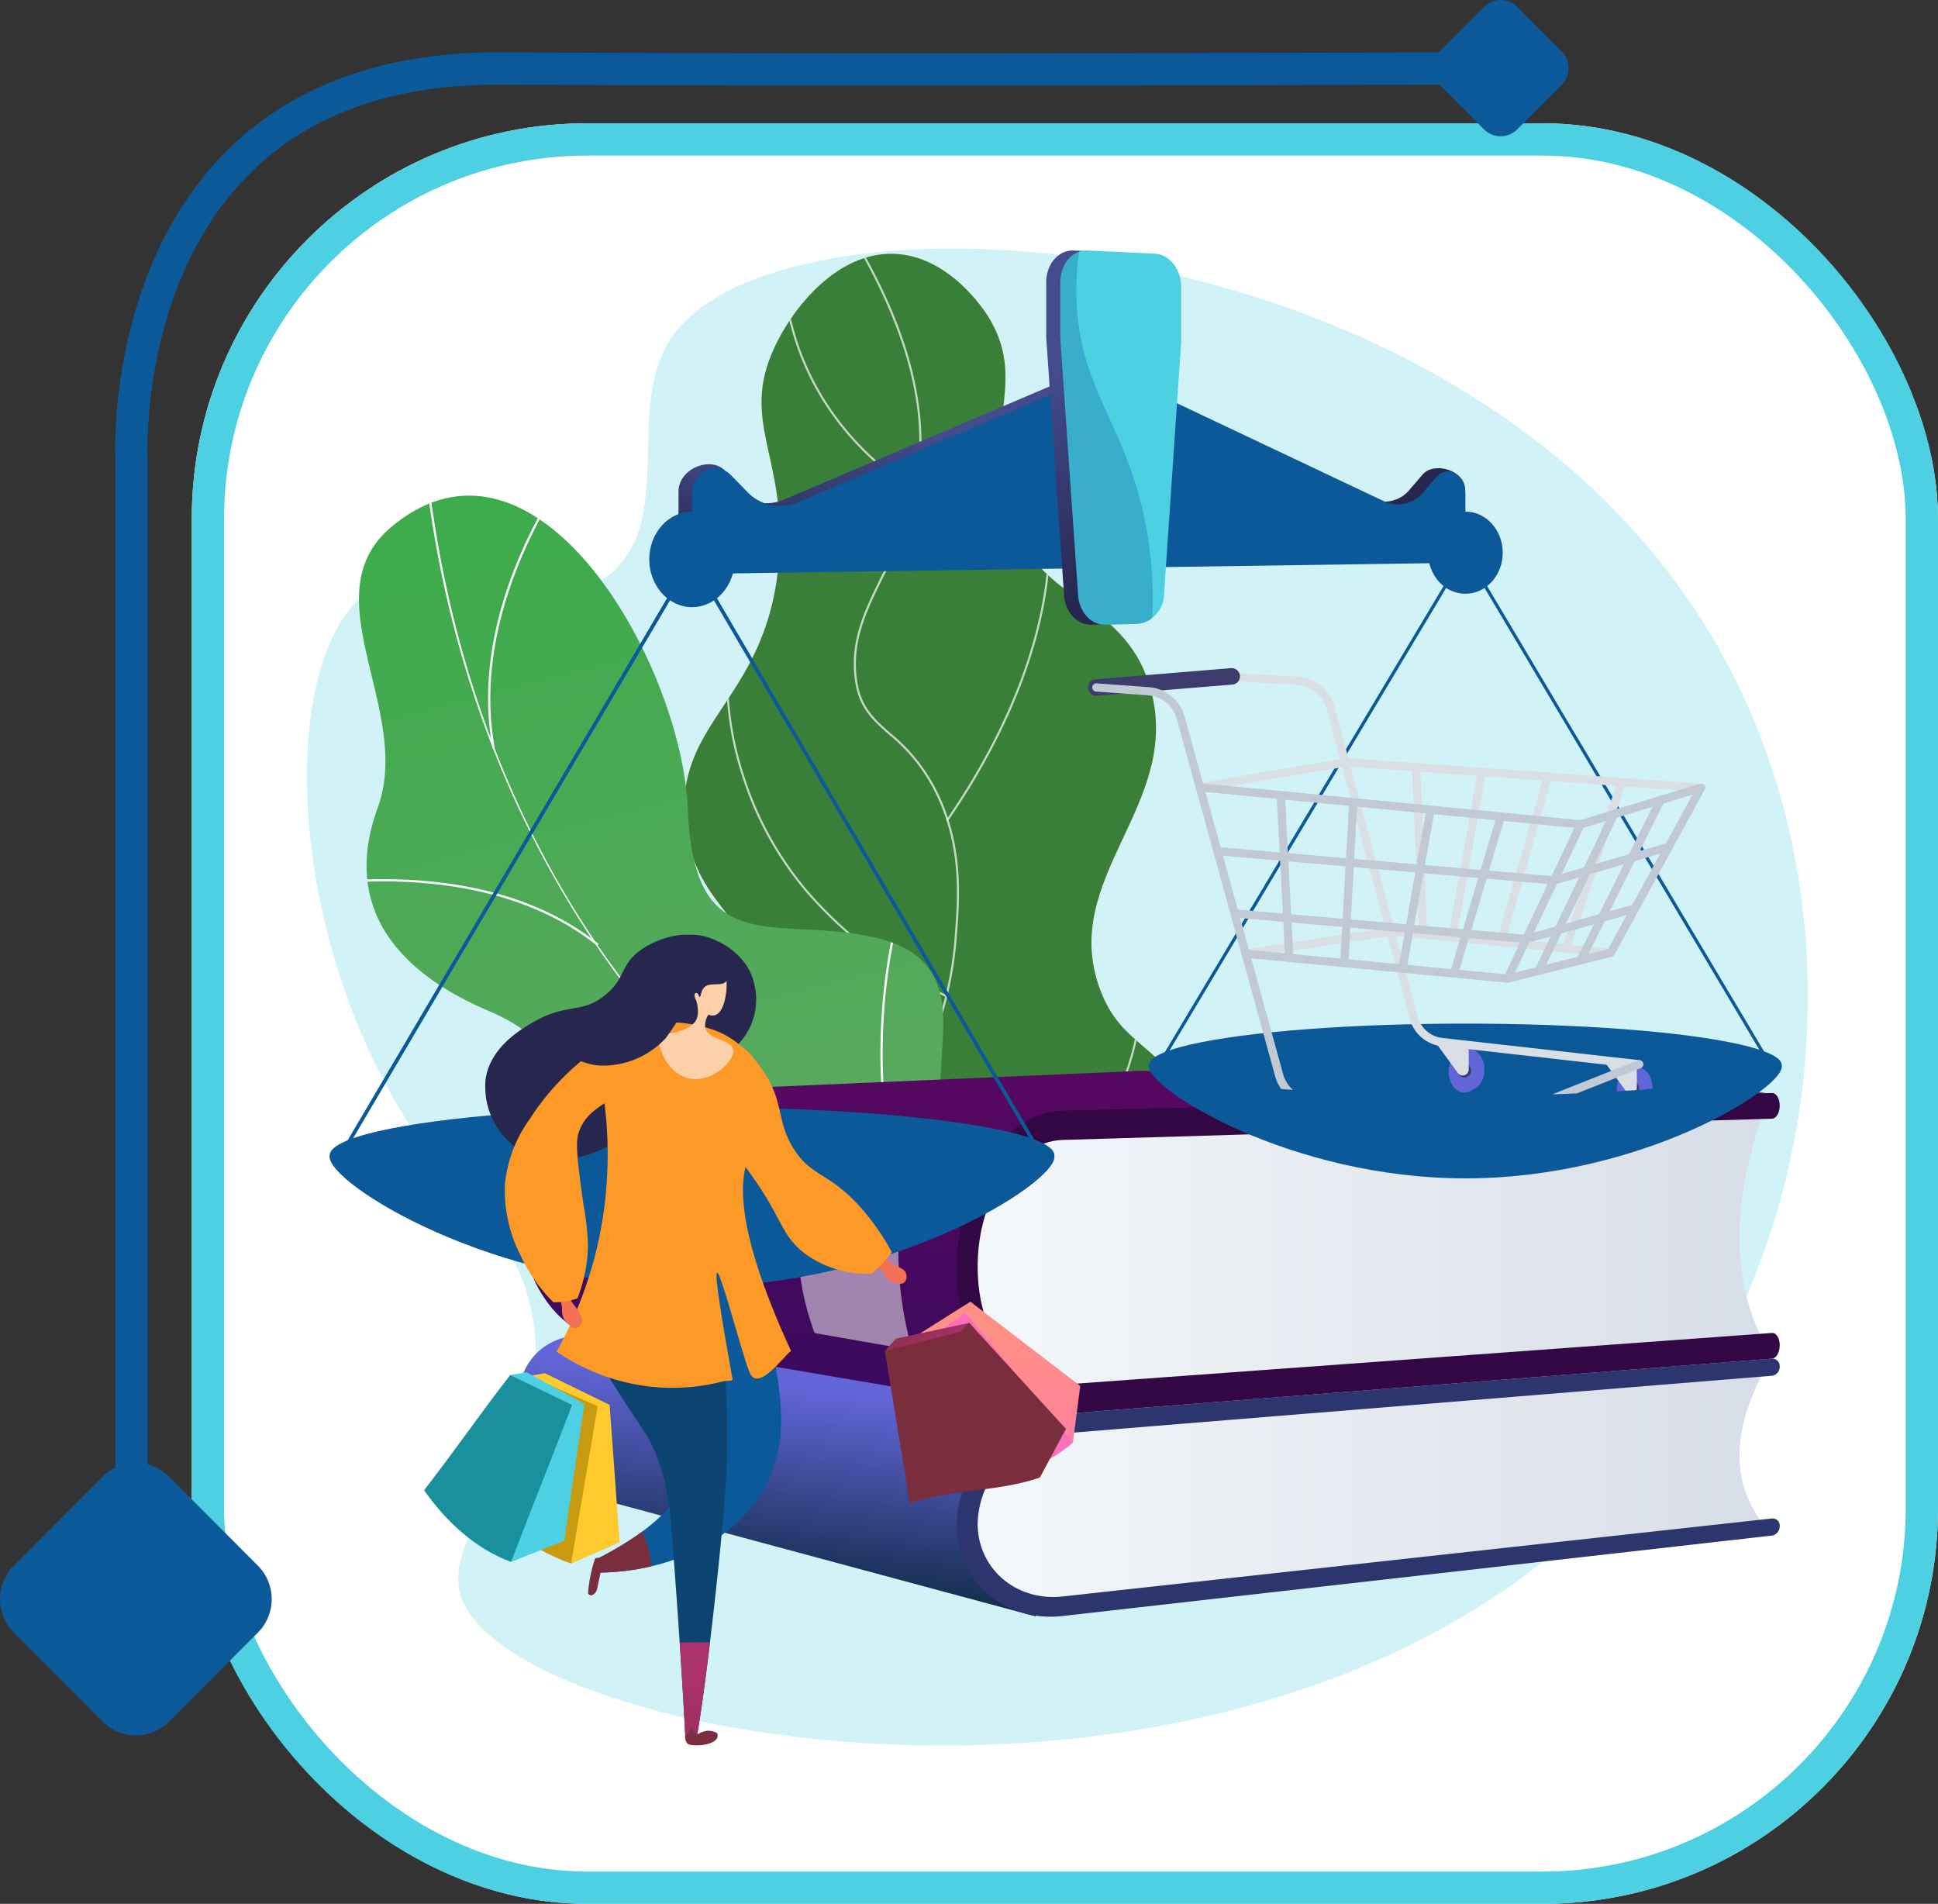 <svg xmlns="http://www.w3.org/2000/svg" xmlns:xlink="http://www.w3.org/1999/xlink" width="240" height="235.76" viewBox="0 0 240 235.76">
  <rect x="0" y="0" width="240" height="235.76" fill="#333333" stroke="none"/>
  <defs>
    <linearGradient id="linear-gradient" x1="10.938" y1="0.165" x2="9.068" y2="2.02" gradientUnits="objectBoundingBox">
      <stop offset="0" stop-color="#ffc444"/>
      <stop offset="0.996" stop-color="#f36f56"/>
    </linearGradient>
    <linearGradient id="linear-gradient-2" x1="0.384" y1="0.002" x2="0.783" y2="2.026" gradientUnits="objectBoundingBox">
      <stop offset="0" stop-color="#ff9085"/>
      <stop offset="1" stop-color="#fb6fbb"/>
    </linearGradient>
    <linearGradient id="linear-gradient-3" x1="5.789" y1="1.057" x2="6.079" y2="1.548" xlink:href="#linear-gradient"/>
    <linearGradient id="linear-gradient-4" x1="10.938" y1="0.165" x2="9.068" y2="2.02" gradientUnits="objectBoundingBox">
      <stop offset="0" stop-color="#10530b"/>
      <stop offset="0.996" stop-color="#328225"/>
      <stop offset="1" stop-color="#397e39"/>
    </linearGradient>
    <clipPath id="clip-path">
      <path id="Trazado_710781" data-name="Trazado 710781" d="M1237.739,598.689c5.545-6.363,3.722-19.045.055-26.96-4.282-9.241-9.359-8.276-12.129-15.722-5.158-13.864,10.326-22.9,6.233-37.289-3.346-11.767-14.964-10.2-18.077-23.395-2.246-9.524,2.724-14.92-1.963-22.566-.4-.654-4.823-7.641-11.758-7.835-7-.2-12.466,6.643-14.775,11.641-4.268,9.239,1.614,13.567.573,26.375-1.417,17.439-13.158,19.739-11.548,32.8,1.33,10.781,9.643,11.7,10.88,23.683,1.149,11.128-5.6,14.38-4.112,21.792C1184.546,598.261,1226.429,611.667,1237.739,598.689Z" transform="translate(-1174.198 -464.919)" fill="url(#linear-gradient)"/>
    </clipPath>
    <linearGradient id="linear-gradient-5" x1="0.384" y1="0.002" x2="0.783" y2="2.026" gradientUnits="objectBoundingBox">
      <stop offset="0" stop-color="#3aab49"/>
      <stop offset="1" stop-color="#8ca482"/>
    </linearGradient>
    <clipPath id="clip-path-2">
      <path id="Trazado_710788" data-name="Trazado 710788" d="M639.275,1026.232a10.826,10.826,0,0,0,4.237-2.849c3.053-4.913,9.367-13.74,8.339-19.768-.176-1.03-4.913-1.479-5.667-2.359-2.951-1.02-4.038-1.191-6.366-3.539-6.875-6.931,5.311-22.72-11.258-25.965-12.136-2.377-21.6,2.76-22.349-15.59s-18.861-49.937-36.685-35.108c-10.23,8.51,2.685,22.757-1.73,34.807-4.2,11.451,1.393,19.878,13.644,25.117s6.645,10.928,4.434,21.613c-2.656,12.835,16.647,12.924,25.562,12.2C618.616,1014.218,637.288,1017.586,639.275,1026.232Z" transform="translate(-565.476 -917.212)" fill="url(#linear-gradient-2)"/>
    </clipPath>
    <linearGradient id="linear-gradient-6" x1="0.382" y1="0.982" x2="0.555" y2="0.213" gradientUnits="objectBoundingBox">
      <stop offset="0" stop-color="#072336"/>
      <stop offset="0.996" stop-color="#6165d7"/>
      <stop offset="1" stop-color="#6165d7"/>
    </linearGradient>
    <linearGradient id="linear-gradient-7" y1="0.5" x2="1" y2="0.5" gradientUnits="objectBoundingBox">
      <stop offset="0" stop-color="#f4f7fa"/>
      <stop offset="0.996" stop-color="#d8dee8"/>
    </linearGradient>
    <linearGradient id="linear-gradient-8" x1="0.6" y1="-0.114" x2="0.36" y2="1.338" gradientUnits="objectBoundingBox">
      <stop offset="0" stop-color="#8e6a22"/>
      <stop offset="0.004" stop-color="#570860"/>
      <stop offset="1" stop-color="#2d095b"/>
    </linearGradient>
    <linearGradient id="linear-gradient-10" x1="0.492" y1="0.31" x2="0.518" y2="0.899" gradientUnits="objectBoundingBox">
      <stop offset="0" stop-color="#444b8c"/>
      <stop offset="0.996" stop-color="#26264f"/>
    </linearGradient>
    <linearGradient id="linear-gradient-11" x1="-8.806" y1="0.308" x2="-8.777" y2="0.915" xlink:href="#linear-gradient-10"/>
    <linearGradient id="linear-gradient-12" x1="0.493" y1="0.218" x2="0.664" y2="0.831" xlink:href="#linear-gradient-10"/>
    <linearGradient id="linear-gradient-13" x1="-0.153" y1="2.42" x2="-1.734" y2="2.137" xlink:href="#linear-gradient-2"/>
    <linearGradient id="linear-gradient-14" x1="0.427" y1="0.214" x2="0.406" y2="1.902" xlink:href="#linear-gradient-2"/>
    <linearGradient id="linear-gradient-15" x1="-0.877" y1="1.014" x2="-0.088" y2="1.014" xlink:href="#linear-gradient-2"/>
    <linearGradient id="linear-gradient-16" x1="-2.137" y1="7.835" x2="-3.383" y2="7.302" gradientUnits="objectBoundingBox">
      <stop offset="0" stop-color="#ab316d"/>
      <stop offset="1" stop-color="#792d3d"/>
    </linearGradient>
    <linearGradient id="linear-gradient-17" x1="-3.961" y1="1.94" x2="-3.483" y2="1.94" xlink:href="#linear-gradient-16"/>
    <linearGradient id="linear-gradient-18" x1="-2.065" y1="1.608" x2="-1.125" y2="1.608" xlink:href="#linear-gradient-16"/>
    <linearGradient id="linear-gradient-19" x1="-27.024" y1="-2.879" x2="-27.131" y2="0.033" xlink:href="#linear-gradient-16"/>
    <linearGradient id="linear-gradient-20" x1="-28.326" y1="-1.341" x2="-28.441" y2="0.511" xlink:href="#linear-gradient-16"/>
    <linearGradient id="linear-gradient-21" x1="-42.913" y1="-14.164" x2="-41.072" y2="-14.164" xlink:href="#linear-gradient"/>
    <linearGradient id="linear-gradient-22" x1="-42.654" y1="-21.53" x2="-40.124" y2="-21.53" xlink:href="#linear-gradient"/>
    <linearGradient id="linear-gradient-23" x1="-10.448" y1="-1.198" x2="-8.012" y2="1.782" xlink:href="#linear-gradient-16"/>
    <linearGradient id="linear-gradient-24" x1="-42.983" y1="-2.195" x2="-32.668" y2="1.083" xlink:href="#linear-gradient-16"/>
    <clipPath id="clip-path-3">
      <path id="Trazado_710872" data-name="Trazado 710872" d="M1923.1,1250.212c0,2.268-16.964,4.107-37.891,4.107s-37.891-1.839-37.891-4.107-28.523-51.566-7.6-51.566c2.949,0,65.36,4.8,68.115,6.14C1924.639,1212.95,1923.1,1248.264,1923.1,1250.212Z" transform="translate(-1832.057 -1198.647)" fill="none"/>
    </clipPath>
    <linearGradient id="linear-gradient-25" x1="-110.037" y1="0.155" x2="-109.76" y2="0.332" gradientUnits="objectBoundingBox">
      <stop offset="0" stop-color="#aa80f9"/>
      <stop offset="0.996" stop-color="#6165d7"/>
    </linearGradient>
    <linearGradient id="linear-gradient-26" x1="-109.719" y1="0.5" x2="-108.719" y2="0.5" xlink:href="#linear-gradient-25"/>
    <linearGradient id="linear-gradient-27" x1="-261.844" y1="0.5" x2="-260.844" y2="0.5" gradientUnits="objectBoundingBox">
      <stop offset="0" stop-color="#40447e"/>
      <stop offset="0.996" stop-color="#3c3b6b"/>
    </linearGradient>
    <linearGradient id="linear-gradient-28" x1="-99.333" y1="0.155" x2="-99.056" y2="0.332" xlink:href="#linear-gradient-25"/>
    <linearGradient id="linear-gradient-29" x1="-99.014" y1="0.5" x2="-98.014" y2="0.5" xlink:href="#linear-gradient-25"/>
    <linearGradient id="linear-gradient-30" x1="-236.294" y1="0.5" x2="-235.294" y2="0.5" xlink:href="#linear-gradient-27"/>
    <linearGradient id="linear-gradient-31" x1="-16.509" y1="0.5" x2="-15.509" y2="0.5" xlink:href="#linear-gradient-27"/>
    <linearGradient id="linear-gradient-32" x1="-100.644" y1="0.155" x2="-100.367" y2="0.332" xlink:href="#linear-gradient-25"/>
    <linearGradient id="linear-gradient-33" x1="-100.326" y1="0.5" x2="-99.326" y2="0.5" xlink:href="#linear-gradient-25"/>
    <linearGradient id="linear-gradient-34" x1="-239.428" y1="0.5" x2="-238.428" y2="0.5" xlink:href="#linear-gradient-27"/>
    <linearGradient id="linear-gradient-35" x1="-91.376" y1="0.155" x2="-91.1" y2="0.332" xlink:href="#linear-gradient-25"/>
    <linearGradient id="linear-gradient-36" x1="-91.056" y1="0.5" x2="-90.056" y2="0.5" xlink:href="#linear-gradient-25"/>
    <linearGradient id="linear-gradient-37" x1="-217.315" y1="0.5" x2="-216.315" y2="0.5" xlink:href="#linear-gradient-27"/>
  </defs>
  <g id="Grupo_940143" data-name="Grupo 940143" transform="translate(-187.133 -918.185)">
    <g id="Grupo_907384" data-name="Grupo 907384" transform="translate(-17.986 -737.055)">
      <g id="Grupo_109984" data-name="Grupo 109984" transform="translate(29.12 203.09)">
        <g id="image-from-rawpixel-id-5912401-jpeg" transform="translate(199.746 1467.416)" fill="#fff" stroke="#4dd0e1" stroke-width="4">
          <rect width="216.255" height="220.495" rx="49" stroke="none"/>
          <rect x="2" y="2" width="212.255" height="216.495" rx="47" fill="none"/>
        </g>
        <path id="Trazado_114005" data-name="Trazado 114005" d="M162.125,0V139.21s2.421,48.454-45.717,48.188S0,187.4,0,187.4" transform="translate(354.41 1648.031) rotate(180)" fill="none" stroke="#0b5999" stroke-width="4"/>
        <path id="Trazado_114006" data-name="Trazado 114006" d="M31.935,21.014,20.954,32.028a5.83,5.83,0,0,1-8.261,0L1.711,21.014a5.871,5.871,0,0,1,0-8.285L12.693,1.716a5.83,5.83,0,0,1,8.261,0L31.935,12.729A5.87,5.87,0,0,1,31.935,21.014Z" transform="translate(209.647 1667.047) rotate(180)" fill="#0b5999" opacity="0.999"/>
        <path id="Trazado_114007" data-name="Trazado 114007" d="M15.968,10.507l-5.491,5.507a2.915,2.915,0,0,1-4.131,0L.855,10.507a2.936,2.936,0,0,1,0-4.143L6.346.858a2.915,2.915,0,0,1,4.131,0l5.491,5.507A2.935,2.935,0,0,1,15.968,10.507Z" transform="translate(370.248 1469.022) rotate(180)" fill="#0b5999" opacity="0.999"/>
      </g>
    </g>
    <g id="Grupo_928448" data-name="Grupo 928448" transform="translate(-242.823 493.96)">
      <g id="Illustration" transform="translate(467.956 455)">
        <g id="Grupo_927796" data-name="Grupo 927796" transform="translate(0 0)">
          <path id="Trazado_710773" data-name="Trazado 710773" d="M513.284,465.773c-6.347,8.885.832,23.473-8.516,30.107-9.1,6.458-20.081-4.4-28.651,1.151-12.714,8.235-10.811,46.547,7.4,70.53,5.476,7.212,10.085,10.045,12.055,18.157,4.229,17.42-11.384,27.592-8.524,36.215,6.439,19.417,108.434,36.727,150.039-20.987,19.431-26.955,22.708-66.139,5.916-96.1C612.656,450.7,527.525,445.837,513.284,465.773Z" transform="translate(-467.956 -455)" fill="#4dd0e1" opacity="0.26"/>
          <g id="Grupo_927753" data-name="Grupo 927753" transform="translate(46.759 0.657)">
            <path id="Trazado_710774" data-name="Trazado 710774" d="M1237.739,598.689c5.545-6.363,3.722-19.045.055-26.96-4.282-9.241-9.359-8.276-12.129-15.722-5.158-13.864,10.326-22.9,6.233-37.289-3.346-11.767-14.964-10.2-18.077-23.395-2.246-9.524,2.724-14.92-1.963-22.566-.4-.654-4.823-7.641-11.758-7.835-7-.2-12.466,6.643-14.775,11.641-4.268,9.239,1.614,13.567.573,26.375-1.417,17.439-13.158,19.739-11.548,32.8,1.33,10.781,9.643,11.7,10.88,23.683,1.149,11.128-5.6,14.38-4.112,21.792C1184.546,598.261,1226.429,611.667,1237.739,598.689Z" transform="translate(-1174.198 -464.919)" fill="url(#linear-gradient-3)"/>
            <g id="Grupo_927752" data-name="Grupo 927752">
              <path id="Trazado_710775" data-name="Trazado 710775" d="M1237.739,598.689c5.545-6.363,3.722-19.045.055-26.96-4.282-9.241-9.359-8.276-12.129-15.722-5.158-13.864,10.326-22.9,6.233-37.289-3.346-11.767-14.964-10.2-18.077-23.395-2.246-9.524,2.724-14.92-1.963-22.566-.4-.654-4.823-7.641-11.758-7.835-7-.2-12.466,6.643-14.775,11.641-4.268,9.239,1.614,13.567.573,26.375-1.417,17.439-13.158,19.739-11.548,32.8,1.33,10.781,9.643,11.7,10.88,23.683,1.149,11.128-5.6,14.38-4.112,21.792C1184.546,598.261,1226.429,611.667,1237.739,598.689Z" transform="translate(-1174.198 -464.919)" fill="url(#linear-gradient-4)"/>
              <g id="Grupo_927751" data-name="Grupo 927751" clip-path="url(#clip-path)">
                <g id="Grupo_927750" data-name="Grupo 927750" transform="translate(5.151 -8.466)">
                  <path id="Trazado_710776" data-name="Trazado 710776" d="M1514.57,564.422a.124.124,0,0,1-.037-.006,50.014,50.014,0,0,1-19.041-10.585c-5.179-4.616-10.535-9.389-11.962-16.625-1.083-5.5.743-9.026,3.055-13.495a44.046,44.046,0,0,0,5.674-18.436c.4-5.03.891-11.289-2.275-17.878a21.54,21.54,0,0,0-5.857-7.4c-1.948-1.732-3.631-3.228-4.144-6.359-.826-5.043,1.053-8.86,3.228-13.28a50.649,50.649,0,0,0,3.664-8.906c2.716-9.63.069-21.05-7.868-33.943a.127.127,0,1,1,.217-.133c7.975,12.955,10.632,24.443,7.9,34.145a50.829,50.829,0,0,1-3.68,8.95c-2.156,4.381-4.018,8.164-3.205,13.126.5,3.042,2.07,4.44,4.061,6.21a21.752,21.752,0,0,1,5.917,7.479c3.2,6.651,2.7,12.948,2.3,18.008a44.265,44.265,0,0,1-5.7,18.533c-2.289,4.425-4.1,7.92-3.031,13.329,1.41,7.153,6.734,11.9,11.881,16.484a49.766,49.766,0,0,0,18.945,10.532.127.127,0,0,1-.036.249Z" transform="translate(-1463.961 -412.004)" fill="#fff" opacity="0.7" style="mix-blend-mode: soft-light;isolation: isolate"/>
                  <path id="Trazado_710777" data-name="Trazado 710777" d="M1664.371,964.426a.127.127,0,0,1-.1-.2c8.35-12.141,11.206-22.216,12.132-28.53,1-6.839.019-10.859.009-10.9a.127.127,0,0,1,.247-.062c.01.04,1.005,4.1,0,10.982-.928,6.344-3.793,16.465-12.177,28.655A.127.127,0,0,1,1664.371,964.426Z" transform="translate(-1636.95 -885.736)" fill="#fff" opacity="0.7" style="mix-blend-mode: soft-light;isolation: isolate"/>
                  <path id="Trazado_710778" data-name="Trazado 710778" d="M1279.319,1241.084a.126.126,0,0,1-.055-.013,51.226,51.226,0,0,1-17.4-13.076,41.819,41.819,0,0,1-7.849-14.229,39.97,39.97,0,0,1-1.837-16.125.127.127,0,1,1,.252.036,39.713,39.713,0,0,0,1.831,16.023,41.565,41.565,0,0,0,7.8,14.137,50.977,50.977,0,0,0,17.306,13,.127.127,0,0,1-.055.242Z" transform="translate(-1252.005 -1140.562)" fill="#fff" opacity="0.7" style="mix-blend-mode: soft-light;isolation: isolate"/>
                  <path id="Trazado_710779" data-name="Trazado 710779" d="M1640.966,1837.15a.127.127,0,0,1-.064-.237c14.608-8.452,20.772-18.841,23.371-26.069a33.677,33.677,0,0,0,2.163-13.8.128.128,0,0,1,.112-.141.131.131,0,0,1,.141.112,33.932,33.932,0,0,1-2.172,13.9c-2.611,7.272-8.806,17.723-23.488,26.217A.127.127,0,0,1,1640.966,1837.15Z" transform="translate(-1615.095 -1700.248)" fill="#fff" opacity="0.7" style="mix-blend-mode: soft-light;isolation: isolate"/>
                  <path id="Trazado_710780" data-name="Trazado 710780" d="M1371.836,374.939a.126.126,0,0,1-.07-.021c-11.326-7.53-14.888-17.4-15.881-24.351a35.8,35.8,0,0,1,.565-13.421.127.127,0,0,1,.245.07,35.53,35.53,0,0,0-.557,13.325c.988,6.9,4.525,16.689,15.769,24.164a.127.127,0,0,1-.07.233Z" transform="translate(-1348.663 -337.054)" fill="#fff" opacity="0.7" style="mix-blend-mode: soft-light;isolation: isolate"/>
                </g>
              </g>
            </g>
          </g>
          <g id="Grupo_927759" data-name="Grupo 927759" transform="translate(6.457 30.602)">
            <g id="Grupo_927758" data-name="Grupo 927758">
              <g id="Grupo_927757" data-name="Grupo 927757">
                <path id="Trazado_710782" data-name="Trazado 710782" d="M639.275,1026.232a10.826,10.826,0,0,0,4.237-2.849c3.053-4.913,9.367-13.74,8.339-19.768-.176-1.03-4.913-1.479-5.667-2.359-2.951-1.02-4.038-1.191-6.366-3.539-6.875-6.931,5.311-22.72-11.258-25.965-12.136-2.377-21.6,2.76-22.349-15.59s-18.861-49.937-36.685-35.108c-10.23,8.51,2.685,22.757-1.73,34.807-4.2,11.451,1.393,19.878,13.644,25.117s6.645,10.928,4.434,21.613c-2.656,12.835,16.647,12.924,25.562,12.2C618.616,1014.218,637.288,1017.586,639.275,1026.232Z" transform="translate(-565.476 -917.212)" fill="url(#linear-gradient-5)"/>
                <g id="Grupo_927756" data-name="Grupo 927756" clip-path="url(#clip-path-2)">
                  <g id="Grupo_927755" data-name="Grupo 927755" transform="translate(-1.426 -2.254)" style="mix-blend-mode: soft-light;isolation: isolate">
                    <g id="Grupo_927754" data-name="Grupo 927754">
                      <path id="Trazado_710783" data-name="Trazado 710783" d="M764.56,982.253l.094-.263c-40.5-14.48-68.026-51.422-73.624-98.819l-.277.033c2.653,22.463,10.556,43.365,22.854,60.447A107.1,107.1,0,0,0,764.56,982.253Z" transform="translate(-681.033 -883.171)" fill="#fcfdfe"/>
                      <path id="Trazado_710784" data-name="Trazado 710784" d="M846.037,2201.447c10.708-4.874,29.281-7.028,41.4-4.8l.05-.275c-12.169-2.235-30.817-.072-41.569,4.822Z" transform="translate(-825.928 -2108.604)" fill="#fcfdfe"/>
                      <path id="Trazado_710785" data-name="Trazado 710785" d="M1549.9,1762.855l.163-.227c-5.2-3.744-8.3-9.972-9.231-18.511a72.9,72.9,0,0,1,1.443-21.8l-.274-.055a73.172,73.172,0,0,0-1.447,21.886C1541.492,1752.769,1544.636,1759.063,1549.9,1762.855Z" transform="translate(-1474.293 -1666.707)" fill="#fcfdfe" style="mix-blend-mode: soft-light;isolation: isolate"/>
                      <path id="Trazado_710786" data-name="Trazado 710786" d="M574.865,1642.741l.175-.218c-9.436-7.561-22.119-8.46-31.1-7.883l.018.279C552.89,1634.344,565.5,1635.236,574.865,1642.741Z" transform="translate(-543.943 -1584.753)" fill="#fcfdfe"/>
                      <path id="Trazado_710787" data-name="Trazado 710787" d="M807.441,927.473l.275-.051c-2.472-13.4,3.982-26.154,8.05-32.567l-.236-.15C811.44,901.154,804.952,913.984,807.441,927.473Z" transform="translate(-789.479 -893.942)" fill="#fcfdfe"/>
                    </g>
                  </g>
                </g>
              </g>
            </g>
          </g>
          <g id="Grupo_927764" data-name="Grupo 927764" transform="translate(26.187 101.825)">
            <path id="Trazado_710789" data-name="Trazado 710789" d="M1014.732,1995.886l67.088-2.917,77.3,2.708-76.256,16.668Z" transform="translate(-1004.718 -1992.969)" fill="#550860"/>
            <g id="Grupo_927761" data-name="Grupo 927761" transform="translate(0 32.747)">
              <path id="Trazado_710790" data-name="Trazado 710790" d="M927.554,2522.4l-54.343-14.626c-5.473-1.473-9.725-6.9-9.725-12.154v-.058c0-5.259,4.252-8.787,9.725-7.822l58.285,9.538Z" transform="translate(-863.486 -2487.583)" fill="url(#linear-gradient-6)"/>
              <g id="Grupo_927760" data-name="Grupo 927760" transform="translate(54.304 2.896)">
                <path id="Trazado_710791" data-name="Trazado 710791" d="M1817.183,2567.169l-87.807,9.806c-5.5.614-10.021-3.221-10.021-8.574v-3.632a10.9,10.9,0,0,1,10.021-10.491l87.807-6.989C1813.3,2554.52,1812.4,2561.287,1817.183,2567.169Z" transform="translate(-1716.994 -2546.231)" fill="url(#linear-gradient-7)"/>
                <path id="Trazado_710792" data-name="Trazado 710792" d="M1784.65,2553.243l-87.835,9.959c-7.173.813-13.118-4.211-13.118-11.215v-.077c0-7,5.944-13.166,13.118-13.726l87.835-6.851a.921.921,0,0,1,.956.983,1.116,1.116,0,0,1-.956,1.135l-87.835,7.151a11.5,11.5,0,0,0-10.536,11.06v.077c0,5.625,4.765,9.678,10.536,9.044l87.835-9.659a.888.888,0,0,1,.956.952A1.161,1.161,0,0,1,1784.65,2553.243Z" transform="translate(-1683.697 -2531.332)" fill="#2c356e"/>
              </g>
            </g>
            <g id="Grupo_927763" data-name="Grupo 927763" transform="translate(0 2.749)">
              <path id="Trazado_710793" data-name="Trazado 710793" d="M929.837,2075.267l-56.626-9.6c-5.473-.965-9.725-8.139-9.725-16.035v-.086c0-7.9,4.252-14.162,9.725-13.958l60.069,2.231Z" transform="translate(-863.486 -2035.513)" fill="url(#linear-gradient-8)"/>
              <g id="Grupo_927762" data-name="Grupo 927762" transform="translate(54.304)">
                <path id="Trazado_710794" data-name="Trazado 710794" d="M1817.183,2087.184l-82.885,6.252c-8.174.617-14.942-5.39-14.942-13.428v-5.454a15.3,15.3,0,0,1,14.942-14.963l82.885-2.26C1813.285,2068.17,1812.413,2078.319,1817.183,2087.184Z" transform="translate(-1716.994 -2055.819)" fill="url(#linear-gradient-7)"/>
                <path id="Trazado_710795" data-name="Trazado 710795" d="M1784.65,2067.393l-87.835,6.851c-7.173.559-13.118-7.533-13.118-18.05v-.116c0-10.517,5.944-19.22,13.118-19.4l87.835-2.183c.528-.013.956.687.956,1.564s-.428,1.6-.956,1.616l-87.835,2.634c-5.771.173-10.536,7.188-10.536,15.635v.115c0,8.447,4.765,14.971,10.536,14.551l87.835-6.4c.528-.039.956.641.956,1.518S1785.178,2067.352,1784.65,2067.393Z" transform="translate(-1683.697 -2034.496)" fill="#320744"/>
              </g>
            </g>
            <path id="Trazado_710796" data-name="Trazado 710796" d="M1400.928,2157.369l-12.1-2.115c-2.826-7.715-2.614-14.8,0-23.271l12.1.86A44.507,44.507,0,0,0,1400.928,2157.369Z" transform="translate(-1352.137 -2122.779)" fill="#fff" opacity="0.5" style="mix-blend-mode: soft-light;isolation: isolate"/>
          </g>
          <g id="Grupo_927774" data-name="Grupo 927774" transform="translate(2.825 0.245)">
            <g id="Grupo_927773" data-name="Grupo 927773">
              <g id="Grupo_927765" data-name="Grupo 927765" transform="translate(43.202 15.516)">
                <path id="Trazado_710797" data-name="Trazado 710797" d="M1212.18,716.539l-49.039.716v-9.863c0-2.806,3.935-4.46,5.776-2.578l1.026,2.235a5.575,5.575,0,0,0,6.241,1.352l36-15.345Z" transform="translate(-1163.141 -693.056)" fill="url(#linear-gradient-10)"/>
                <path id="Trazado_710798" data-name="Trazado 710798" d="M1975.988,717.94l41.953-.613,1.634-8.706c0-2.418-3.856-3.5-5.253-1.871l-1.529,1.78a4.034,4.034,0,0,1-4.894,1.207l-31.912-15.1Z" transform="translate(-1922.171 -694.528)" fill="url(#linear-gradient-11)"/>
              </g>
              <g id="Grupo_927766" data-name="Grupo 927766" transform="translate(44.876 15.857)">
                <path id="Trazado_710799" data-name="Trazado 710799" d="M1237.476,721.689l-49.039.716v-9.863c0-2.806,2.968-4.264,4.809-2.382l1.994,2.038a5.575,5.575,0,0,0,6.241,1.352l36-15.345Z" transform="translate(-1188.437 -698.206)" fill="#0b5999"/>
                <path id="Trazado_710800" data-name="Trazado 710800" d="M2001.285,723.09l41.954-.613v-8.5c0-2.418-2.222-3.7-3.619-2.077l-1.529,1.78a4.035,4.035,0,0,1-4.894,1.207l-31.912-15.1Z" transform="translate(-1947.468 -699.678)" fill="#0b5999"/>
              </g>
              <g id="Grupo_927771" data-name="Grupo 927771" transform="translate(0 32.334)">
                <g id="Grupo_927768" data-name="Grupo 927768">
                  <path id="Trazado_710801" data-name="Trazado 710801" d="M616.912,1104.244l-43.218-73.708-43.217,73.35-.369-.271,43.587-73.978.184.314,43.4,74.023Z" transform="translate(-528.818 -1024.171)" fill="#0b5999"/>
                  <g id="Grupo_927767" data-name="Grupo 927767" transform="translate(0 73.747)">
                    <path id="Trazado_710802" data-name="Trazado 710802" d="M600.376,2070.36c0,3.293-20.092,16.062-44.877,16.062s-44.877-12.769-44.877-16.062,20.092-5.963,44.877-5.963S600.376,2067.067,600.376,2070.36Z" transform="translate(-510.623 -2064.169)" fill="#0b5999"/>
                    <ellipse id="Elipse_8222" data-name="Elipse 8222" cx="44.877" cy="5.963" rx="44.877" ry="5.963" transform="translate(0)" fill="#0b5999"/>
                    <ellipse id="Elipse_8223" data-name="Elipse 8223" cx="43.402" cy="4.636" rx="43.402" ry="4.636" transform="translate(1.474 0.79)" fill="#0b5999" opacity="0.3" style="mix-blend-mode: multiply;isolation: isolate"/>
                  </g>
                  <ellipse id="Elipse_8224" data-name="Elipse 8224" cx="5.297" cy="5.915" rx="5.297" ry="5.915" transform="translate(39.58)" fill="#0b5999"/>
                </g>
                <g id="Grupo_927770" data-name="Grupo 927770" transform="translate(101.469 0)">
                  <path id="Trazado_710803" data-name="Trazado 710803" d="M2136,1082.256l-37.729-63.4-37.729,63.088-.322-.233,38.052-63.628.161.27,37.89,63.666Z" transform="translate(-2059.092 -1013.386)" fill="#0b5999"/>
                  <g id="Grupo_927769" data-name="Grupo 927769" transform="translate(0 63.401)">
                    <path id="Trazado_710804" data-name="Trazado 710804" d="M2121.563,1913.2c0,2.832-17.541,13.815-39.177,13.815s-39.178-10.982-39.178-13.815,17.54-5.129,39.178-5.129S2121.563,1910.371,2121.563,1913.2Z" transform="translate(-2043.208 -1907.851)" fill="#0b5999"/>
                    <ellipse id="Elipse_8225" data-name="Elipse 8225" cx="39.178" cy="5.128" rx="39.178" ry="5.128" fill="#0b5999"/>
                    <ellipse id="Elipse_8226" data-name="Elipse 8226" cx="37.891" cy="4.107" rx="37.891" ry="4.107" transform="translate(1.287 0.713)" fill="#0b5999" opacity="0.3" style="mix-blend-mode: multiply;isolation: isolate"/>
                  </g>
                  <ellipse id="Elipse_8227" data-name="Elipse 8227" cx="4.624" cy="5.087" rx="4.624" ry="5.087" transform="translate(34.553)" fill="#0b5999"/>
                </g>
              </g>
              <path id="Trazado_710805" data-name="Trazado 710805" d="M1862.624,459.092l-8.275-.383c-1.879-.087-3.41,1.672-3.41,3.928V469.5l2.209,31.891c.146,2.108,1.617,3.7,3.375,3.65l3.967-.1a3.752,3.752,0,0,0,3.3-3.759l2.123-31.24v-6.708C1865.913,461.032,1864.444,459.177,1862.624,459.092Z" transform="translate(-1762.2 -458.706)" fill="url(#linear-gradient-12)"/>
              <path id="Trazado_710806" data-name="Trazado 710806" d="M1888.957,459.092l-8.275-.383c-1.879-.087-3.41,1.672-3.41,3.928V469.5l2.209,31.891c.146,2.108,1.617,3.7,3.375,3.65l3.967-.1a3.752,3.752,0,0,0,3.3-3.759l2.122-31.24v-6.708C1892.246,461.032,1890.777,459.177,1888.957,459.092Z" transform="translate(-1786.789 -458.706)" fill="#4dd0e1"/>
              <g id="Grupo_927772" data-name="Grupo 927772" transform="translate(90.483 0.173)" opacity="0.3" style="mix-blend-mode: soft-light;isolation: isolate">
                <path id="Trazado_710807" data-name="Trazado 710807" d="M1887.229,492.322c-2.553-10-7.152-14.189-7.883-23.806a33.552,33.552,0,0,1,.24-7.2,3.877,3.877,0,0,0-2.314,3.759v6.866l2.209,31.891c.146,2.108,1.617,3.7,3.375,3.651l3.968-.1a2.979,2.979,0,0,0,1.824-.711A48.786,48.786,0,0,0,1887.229,492.322Z" transform="translate(-1877.272 -461.314)" fill="#0b5999"/>
              </g>
            </g>
          </g>
          <g id="Grupo_927784" data-name="Grupo 927784" transform="translate(14.522 84.968)">
            <g id="Grupo_927776" data-name="Grupo 927776" transform="translate(60.067 45.447)">
              <g id="Grupo_927775" data-name="Grupo 927775">
                <path id="Trazado_710808" data-name="Trazado 710808" d="M1602.486,2425.983l-.356-1.189-6.893,4.348-.688,1.947,5.307-2.516Z" transform="translate(-1594.549 -2424.793)" fill="url(#linear-gradient-13)"/>
                <path id="Trazado_710809" data-name="Trazado 710809" d="M1700.443,2424.793l13.606,10.434-.911,7.025-10.6-10.552-2.708-5.506Z" transform="translate(-1692.862 -2424.793)" fill="url(#linear-gradient-14)"/>
                <path id="Trazado_710810" data-name="Trazado 710810" d="M1601.52,2445.958l-6.971,4.895c2.839,6.593,4.439,9.657,7.278,16.25,4.328-.43,9.295-1.893,13-5.087C1610.607,2456.985,1605.737,2450.989,1601.52,2445.958Z" transform="translate(-1594.549 -2444.557)" fill="url(#linear-gradient-15)"/>
              </g>
            </g>
            <g id="Grupo_927778" data-name="Grupo 927778" transform="translate(57.058 48.072)">
              <g id="Grupo_927777" data-name="Grupo 927777">
                <path id="Trazado_710811" data-name="Trazado 710811" d="M1559.586,2465.6l-.026-1.162-9.079,1.948-1.38,1.545,6.729-.758Z" transform="translate(-1549.1 -2464.437)" fill="url(#linear-gradient-16)"/>
                <path id="Trazado_710812" data-name="Trazado 710812" d="M1691.248,2464.437l11.964,13.128-3.221,6.015-8.558-12.39-1.307-5.673Z" transform="translate(-1680.789 -2464.437)" fill="url(#linear-gradient-17)"/>
                <path id="Trazado_710813" data-name="Trazado 710813" d="M1558.437,2480.741l-9.337,2.414c1.113,6.68,1.982,12.173,3.1,18.853,5.146-1.812,10.962-1.392,16.107-3.2C1565.156,2493.131,1561.583,2486.414,1558.437,2480.741Z" transform="translate(-1549.1 -2479.661)" fill="url(#linear-gradient-18)"/>
              </g>
            </g>
            <path id="Trazado_710814" data-name="Trazado 710814" d="M1027.606,2323.947c3.975.743,5.389,8.138,6.259,12.689.98,5.124,2.071,10.833-.675,16.35-3.454,6.94-11.721,11.053-20.97,11.137q.046-.9.092-1.8c9-4.6,11.128-8.911,11.453-11.945.691-6.45-6.485-9.764-5.487-16.786C1019.03,2328.3,1024.086,2323.289,1027.606,2323.947Z" transform="translate(-990.707 -2285.122)" fill="#0b5999"/>
            <path id="Trazado_710815" data-name="Trazado 710815" d="M1152.742,1738.917c-.4.429.056,1.106-.076,3.387a16.128,16.128,0,0,1-.347,2.519c-.078.558-.163,1.073-.254,1.527-.067.333-.128.592-.206.867a10.81,10.81,0,0,1-.539,1.49.066.066,0,0,0,.028.085l.005,0a.067.067,0,0,0,.088-.034,10.948,10.948,0,0,0,.546-1.508c.078-.278.141-.541.208-.877.048-.239.094-.5.139-.766a7.2,7.2,0,0,1-.43,2.545,4.284,4.284,0,0,0,3.116,5.779,5.515,5.515,0,0,0,4.5-1.838,8.055,8.055,0,0,0,1.417-8.98C1158.968,1739.184,1153.712,1737.866,1152.742,1738.917Z" transform="translate(-1120.591 -1738.556)" fill="#26264f"/>
            <g id="Grupo_927779" data-name="Grupo 927779" transform="translate(20.662 34.188)">
              <path id="Trazado_710816" data-name="Trazado 710816" d="M1003.778,2265.867c2.229-3.007,4.406-6.052,6.587-9.093a5.151,5.151,0,0,0,.836-2.044,14.371,14.371,0,0,1,2.216,2.422,115.943,115.943,0,0,1,2.8,28.393c-.174,7.141-2.689,28.652-3.694,34.042-.288.047-.36-.7-.654-.657-.359.053-.476.7-.827.741-.578-11-1.353-20.929-1.74-26.034-.131-1.732-.516-6.927-3.11-11.208-.042-.069-3.9-5.842-5.224-8.138-.439-.765-.988-1.756-1.6-3.076A42.1,42.1,0,0,0,1003.778,2265.867Z" transform="translate(-999.368 -2254.73)" fill="#0c4471"/>
              <path id="Trazado_710817" data-name="Trazado 710817" d="M1175.668,3144.787c.176-.363,1.021.6,1.8,1.623l-.5,4.233a3.542,3.542,0,0,1,1.1-.44c.5-.094,1.361.122,1.418.364.348,1.492-3.344,1.66-3.728,1.18a1.315,1.315,0,0,1-.269-1.019,13.134,13.134,0,0,0,.338-4.553C1175.737,3145.471,1175.57,3144.988,1175.668,3144.787Z" transform="translate(-1163.819 -3085.786)" fill="url(#linear-gradient-19)"/>
              <path id="Trazado_710818" data-name="Trazado 710818" d="M1167.553,3073.1c-.288.046-.36-.7-.654-.657-.359.053-.476.7-.826.742-.211-4.019-.449-7.895-.684-11.447a35.743,35.743,0,0,1,3.747-.04C1168.531,3066.706,1167.934,3071.059,1167.553,3073.1Z" transform="translate(-1154.396 -3008.243)" fill="url(#linear-gradient-20)"/>
            </g>
            <path id="Trazado_710819" data-name="Trazado 710819" d="M831.051,1742.394a4.986,4.986,0,0,0-1.588-2.928c-2.356-2-6.566-1.027-9.108.777-2.661,1.888-1.8,3.474-4.444,5.6-2.871,2.312-4.582.995-8.46,3.113-1.525.833-5.636,3.079-6.319,7.176a9.319,9.319,0,0,0,4.5,9.066c5.035,2.9,12.081-.62,15.6-4.167,3.376-3.4,1.452-4.52,6.448-11.249C829.489,1747.351,831.5,1745.146,831.051,1742.394Z" transform="translate(-793.504 -1738.356)" fill="#26264f"/>
            <path id="Trazado_710820" data-name="Trazado 710820" d="M1533.007,2344.906l.538.365a10.927,10.927,0,0,1,1.6.848,1.077,1.077,0,0,1,.448,1.483c-.3.622-1.095.333-1.786.091-.421-.147-.8-.747-1.068-1.257a4.612,4.612,0,0,0-.837-.914Z" transform="translate(-1475.981 -2304.748)" fill="url(#linear-gradient-21)"/>
            <path id="Trazado_710821" data-name="Trazado 710821" d="M1237.17,1948.362c3.4,4.45,2.063,6.83,4.389,10.5,2.3,3.643,4.567,2.811,8.8,7.854a29.143,29.143,0,0,1,3.334,4.925c-.141.209-.3.429-.479.656-.122.153-.3.375-.6.692s-.739.763-1.371,1.316a12.911,12.911,0,0,1-8.462-2.6,8.964,8.964,0,0,1-1.369-1.326c-1.614-1.917-1.964-4.009-5.515-8.846-2.682-3.653-3.08-3.923-3.584-5.664-1.246-4.3.187-9.462,2.035-9.77C1235.3,1945.945,1236.229,1947.13,1237.17,1948.362Z" transform="translate(-1195.783 -1932.337)" fill="#fd9927"/>
            <path id="Trazado_710822" data-name="Trazado 710822" d="M958.948,1906.331a9.7,9.7,0,0,1,2.045,5.617,12.082,12.082,0,0,1-1.8,6.508c-1.764,3.156-1.915,9.721,4.921,24.6-.856.575-4.076,5.155-5.119,2.691-1.423-3.36-7.052-26.547-2.134.749.065.36-.709.208-1.078.3a25.1,25.1,0,0,1-9.243.659,25.657,25.657,0,0,1-11.466-4.321,50.1,50.1,0,0,0,5.146-13.472,51.189,51.189,0,0,0-.693-24.687c1.8-.988,7.472-3.8,13.656-2.061A10.5,10.5,0,0,1,958.948,1906.331Z" transform="translate(-918.674 -1891.505)" fill="#fd9927"/>
            <g id="Grupo_927781" data-name="Grupo 927781" transform="translate(4.143 54.307)">
              <g id="Grupo_927780" data-name="Grupo 927780">
                <path id="Trazado_710823" data-name="Trazado 710823" d="M892.944,2563.417l.67-.893L885.6,2558.6l-1.96.347,5.532,3.423Z" transform="translate(-874.784 -2558.604)" fill="#feca2e"/>
                <path id="Trazado_710824" data-name="Trazado 710824" d="M967.093,2617.808l1.24,17.019-6,2.63.893-14.438,2.382-5.061Z" transform="translate(-948.263 -2613.888)" fill="#feca2e"/>
                <path id="Trazado_710825" data-name="Trazado 710825" d="M767.211,2567.572l-8.485-3.721c-3.126,5.706-5.731,10.37-8.857,16.076,4.962,1.687,9.1,5.458,14.066,7.145C764.929,2580.919,766.219,2573.725,767.211,2567.572Z" transform="translate(-749.87 -2563.504)" fill="#c99b11"/>
              </g>
            </g>
            <g id="Grupo_927783" data-name="Grupo 927783" transform="translate(0 54.184)">
              <g id="Grupo_927782" data-name="Grupo 927782">
                <path id="Trazado_710826" data-name="Trazado 710826" d="M856.585,2561.554l.866-.89-7.152-3.907-2.036.346,4.78,3.413Z" transform="translate(-837.605 -2556.757)" fill="#4dd0e1"/>
                <path id="Trazado_710827" data-name="Trazado 710827" d="M859,2615.769l-2.5,16.964-6.581,2.621,4.064-14.392,3.493-5.045Z" transform="translate(-839.15 -2611.862)" fill="#4dd0e1"/>
                <path id="Trazado_710828" data-name="Trazado 710828" d="M705.618,2565.694l-7.667-3.709c-4.379,5.688-6.278,8.577-10.657,14.264,2.481,3.572,6.176,7.2,10.767,8.881C700.4,2579,703.275,2571.827,705.618,2565.694Z" transform="translate(-687.294 -2561.639)" fill="#1a8f9e"/>
              </g>
            </g>
            <path id="Trazado_710829" data-name="Trazado 710829" d="M1131.593,1849.429c.436,1.179.757,2.63.052,3.507a3.755,3.755,0,0,1-1.714,1.029c-1.505.563-2.14.205-2.467.607-.72.885.665,4.692,3.505,5.3s5.737-2.237,5.443-3.6c-.265-1.227-3.118-1.147-3.466-2.7a2.6,2.6,0,0,1,.841-2.1l.334.064Z" transform="translate(-1098.146 -1842.075)" fill="#fcd1a9"/>
            <path id="Trazado_710830" data-name="Trazado 710830" d="M941.783,2417.912l.308.572a10.9,10.9,0,0,1,1.024,1.492,1.077,1.077,0,0,1-.289,1.522c-.553.413-1.125-.211-1.625-.746a2.613,2.613,0,0,1-.365-1.609,4.615,4.615,0,0,0-.319-1.2Z" transform="translate(-923.751 -2372.92)" fill="url(#linear-gradient-22)"/>
            <path id="Trazado_710831" data-name="Trazado 710831" d="M1193.853,1816.294a1.6,1.6,0,0,0,1.573,1.451c1.761.009,1.957-4.638,1.528-4.9-.5-.308-.931.446-2.087.183-.487-.111-.907-.737-1.154-.062a5.326,5.326,0,0,0-.044,2.126s-.418-.345-.483.07A1.217,1.217,0,0,0,1193.853,1816.294Z" transform="translate(-1159.682 -1807.735)" fill="#fcd1a9"/>
            <path id="Trazado_710832" data-name="Trazado 710832" d="M1191.13,1783.595a2.049,2.049,0,0,1,.48,2.232c-.557.8-2.2-.035-2.876.942-.3.428-.278,1.023-.431,1.013-.127-.008-.2-.42-.275-.759-.4-1.868-.868-2.078-.726-2.613C1187.591,1783.323,1189.983,1782.424,1191.13,1783.595Z" transform="translate(-1154.174 -1780.086)" fill="#26264f"/>
            <path id="Trazado_710833" data-name="Trazado 710833" d="M854.229,1931.006c-2.008-1.83-9.139,3.3-13.238,9.787a16.4,16.4,0,0,0-3.026,7.92,17.514,17.514,0,0,0,1.928,8.9,19.877,19.877,0,0,0,4.064,5.806,8.34,8.34,0,0,0,1.565-.116,8.489,8.489,0,0,0,1.409-.366,18.419,18.419,0,0,0,1.308-6.541,31.555,31.555,0,0,0-.57-5.135c-.684-5.009-1.026-7.514-.583-8.848,1.46-4.394,6.838-3.907,7.641-8.257C854.783,1933.856,855.131,1931.828,854.229,1931.006Z" transform="translate(-827.949 -1917.901)" fill="#fd9927"/>
            <path id="Trazado_710834" data-name="Trazado 710834" d="M908.758,1815.547c.39.426-.465,1.836-2.191,4.64a27.448,27.448,0,0,1-1.935,2.961,10.621,10.621,0,0,1-8.075,3.381c-2.152-.12-2.467-.947-4.232-.652-2.661.444-4.181,2.7-4.3,2.581s1.586-3.018,5.037-5.426c2.824-1.97,3.592-1.376,8.03-4.1.322-.2,1.685-1.041,3.6-1.99C906.939,1815.821,908.371,1815.123,908.758,1815.547Z" transform="translate(-874.728 -1810.319)" fill="#26264f"/>
            <path id="Trazado_710835" data-name="Trazado 710835" d="M1012.312,2857.752a38.93,38.93,0,0,0,5.435-3.305,13.9,13.9,0,0,1,1.093,4.325,30.209,30.209,0,0,1-6.62.783Q1012.266,2858.653,1012.312,2857.752Z" transform="translate(-990.707 -2780.553)" fill="url(#linear-gradient-23)"/>
            <path id="Trazado_710836" data-name="Trazado 710836" d="M995.368,2904.223l-.244-.334a.363.363,0,0,0-.517.295,18.637,18.637,0,0,0-.79,4.056c.33.619,1-.009,1.108-.466s.451-2.146.451-2.146Z" transform="translate(-973.519 -2826.691)" fill="url(#linear-gradient-24)"/>
          </g>
          <g id="Grupo_927795" data-name="Grupo 927795" transform="translate(90.314 49.235)">
            <g id="Grupo_927794" data-name="Grupo 927794" clip-path="url(#clip-path-3)">
              <g id="Grupo_927793" data-name="Grupo 927793" transform="translate(6.427 2.721)">
                <g id="Grupo_927786" data-name="Grupo 927786" transform="translate(64.082 48.925)">
                  <g id="Grupo_927785" data-name="Grupo 927785" transform="translate(1.389 0.485)">
                    <path id="Trazado_710837" data-name="Trazado 710837" d="M2926.185,1988.6c0,1.412.87,2.558,1.944,2.558s1.944-1.145,1.944-2.558-.87-2.557-1.944-2.557S2926.185,1987.192,2926.185,1988.6Z" transform="translate(-2925.644 -1986.047)" fill="url(#linear-gradient-25)"/>
                    <path id="Trazado_710838" data-name="Trazado 710838" d="M2918.006,1992.965c0,1.413.87,2.557,1.944,2.557s1.944-1.145,1.944-2.557-.87-2.557-1.944-2.557S2918.006,1991.553,2918.006,1992.965Z" transform="translate(-2918.006 -1990.119)" fill="url(#linear-gradient-26)"/>
                    <path id="Trazado_710839" data-name="Trazado 710839" d="M2935.068,2014.7a.845.845,0,1,0,.815-1.071A.97.97,0,0,0,2935.068,2014.7Z" transform="translate(-2933.938 -2011.801)" fill="url(#linear-gradient-27)"/>
                  </g>
                  <path id="Trazado_710840" data-name="Trazado 710840" d="M2900.9,1978.927v2.808a.747.747,0,0,1-.747.747h0a.747.747,0,0,1-.6-.306l-2.525-3.458Z" transform="translate(-2897.021 -1978.717)" fill="#dadfe5"/>
                </g>
                <g id="Grupo_927788" data-name="Grupo 927788" transform="translate(43.269 46.683)">
                  <g id="Grupo_927787" data-name="Grupo 927787" transform="translate(1.389 0.485)">
                    <path id="Trazado_710841" data-name="Trazado 710841" d="M2611.817,1954.733c0,1.413.87,2.557,1.944,2.557s1.944-1.145,1.944-2.557-.87-2.557-1.944-2.557S2611.817,1953.321,2611.817,1954.733Z" transform="translate(-2611.275 -1952.176)" fill="url(#linear-gradient-28)"/>
                    <path id="Trazado_710842" data-name="Trazado 710842" d="M2603.637,1959.094c0,1.412.87,2.557,1.944,2.557s1.944-1.145,1.944-2.557-.871-2.557-1.944-2.557S2603.637,1957.682,2603.637,1959.094Z" transform="translate(-2603.637 -1956.248)" fill="url(#linear-gradient-29)"/>
                    <path id="Trazado_710843" data-name="Trazado 710843" d="M2620.7,1980.828a.845.845,0,1,0,.814-1.072A.97.97,0,0,0,2620.7,1980.828Z" transform="translate(-2619.569 -1977.93)" fill="url(#linear-gradient-30)"/>
                  </g>
                  <path id="Trazado_710844" data-name="Trazado 710844" d="M2586.527,1945.056v2.808a.746.746,0,0,1-.746.746h0a.746.746,0,0,1-.6-.306l-2.526-3.458Z" transform="translate(-2582.652 -1944.846)" fill="#dadfe5"/>
                </g>
                <path id="Trazado_710845" data-name="Trazado 710845" d="M2251.49,1298.2a.51.51,0,0,0,.056-1.016L2226.9,1294.4a3.578,3.578,0,0,1-2.821-2.593l-10.325-38.441a4.966,4.966,0,0,0-4.454-3.666l-7.5-.447a.51.51,0,0,0-.061,1.018l7.493.447a3.944,3.944,0,0,1,3.534,2.913l10.325,38.441a4.611,4.611,0,0,0,3.663,3.338l24.677,2.781A.521.521,0,0,0,2251.49,1298.2Z" transform="translate(-2183.243 -1248.627)" fill="#dadfe5"/>
                <path id="Trazado_710846" data-name="Trazado 710846" d="M2693.729,1459.081a.511.511,0,0,0,.49-.37l5.8-20.31a.51.51,0,0,0-.98-.28l-5.8,20.31a.51.51,0,0,0,.49.65Z" transform="translate(-2642.63 -1424.642)" fill="#dadfe5"/>
                <path id="Trazado_710847" data-name="Trazado 710847" d="M2604.04,1448.952a.51.51,0,0,0,.5-.42l3.58-20.119a.51.51,0,1,0-1-.179l-3.58,20.119a.51.51,0,0,0,.412.591A.49.49,0,0,0,2604.04,1448.952Z" transform="translate(-2558.879 -1415.362)" fill="#dadfe5"/>
                <path id="Trazado_710848" data-name="Trazado 710848" d="M2536.675,1441.993h.021a.51.51,0,0,0,.488-.53l-.826-19.906a.5.5,0,0,0-.531-.488.509.509,0,0,0-.488.53l.826,19.906A.51.51,0,0,0,2536.675,1441.993Z" transform="translate(-2495.203 -1409.063)" fill="#dadfe5"/>
                <path id="Trazado_710849" data-name="Trazado 710849" d="M2816.061,1470.178a.511.511,0,0,0,.484-.348l6.815-20.319a.51.51,0,1,0-.967-.324l-6.815,20.319a.51.51,0,0,0,.483.672Z" transform="translate(-2756.863 -1434.996)" fill="#dadfe5"/>
                <path id="Trazado_710850" data-name="Trazado 710850" d="M1930.142,1243.169c.028,0,.056,0,.085,0l16.774-1.379a1.019,1.019,0,0,0-.167-2.032l-16.774,1.379a1.02,1.02,0,0,0,.082,2.036Z" transform="translate(-1929.124 -1239.75)" fill="url(#linear-gradient-31)"/>
                <g id="Grupo_927790" data-name="Grupo 927790" transform="translate(45.821 55.9)">
                  <g id="Grupo_927789" data-name="Grupo 927789" transform="translate(1.389 0.485)">
                    <path id="Trazado_710851" data-name="Trazado 710851" d="M2650.373,2093.95c0,1.412.871,2.557,1.944,2.557s1.944-1.145,1.944-2.557-.87-2.557-1.944-2.557S2650.373,2092.538,2650.373,2093.95Z" transform="translate(-2649.832 -2091.393)" fill="url(#linear-gradient-32)"/>
                    <path id="Trazado_710852" data-name="Trazado 710852" d="M2642.194,2098.311c0,1.413.87,2.558,1.944,2.558s1.944-1.145,1.944-2.558-.871-2.557-1.944-2.557S2642.194,2096.9,2642.194,2098.311Z" transform="translate(-2642.194 -2095.465)" fill="url(#linear-gradient-33)"/>
                    <path id="Trazado_710853" data-name="Trazado 710853" d="M2659.256,2120.043a.845.845,0,1,0,.814-1.072A.97.97,0,0,0,2659.256,2120.043Z" transform="translate(-2658.126 -2117.146)" fill="url(#linear-gradient-34)"/>
                  </g>
                  <path id="Trazado_710854" data-name="Trazado 710854" d="M2625.083,2084.273v2.808a.747.747,0,0,1-.747.747h0a.746.746,0,0,1-.6-.306l-2.525-3.458Z" transform="translate(-2621.208 -2084.063)" fill="#c1cad4"/>
                </g>
                <g id="Grupo_927792" data-name="Grupo 927792" transform="translate(27.801 54.096)">
                  <g id="Grupo_927791" data-name="Grupo 927791" transform="translate(1.389 0.485)">
                    <path id="Trazado_710855" data-name="Trazado 710855" d="M2378.2,2066.7c0,1.412.87,2.557,1.944,2.557s1.944-1.145,1.944-2.557-.87-2.558-1.944-2.558S2378.2,2065.29,2378.2,2066.7Z" transform="translate(-2377.655 -2064.145)" fill="url(#linear-gradient-35)"/>
                    <ellipse id="Elipse_8228" data-name="Elipse 8228" cx="1.944" cy="2.557" rx="1.944" ry="2.557" transform="translate(0 0.289)" fill="url(#linear-gradient-36)"/>
                    <path id="Trazado_710856" data-name="Trazado 710856" d="M2387.08,2092.8a.845.845,0,1,0,.814-1.071A.97.97,0,0,0,2387.08,2092.8Z" transform="translate(-2385.95 -2089.898)" fill="url(#linear-gradient-37)"/>
                  </g>
                  <path id="Trazado_710857" data-name="Trazado 710857" d="M2352.907,2057.025v2.808a.746.746,0,0,1-.747.747h0a.747.747,0,0,1-.6-.306l-2.525-3.458Z" transform="translate(-2349.032 -2056.815)" fill="#c1cad4"/>
                </g>
                <path id="Trazado_710858" data-name="Trazado 710858" d="M2193.092,1412.331a.51.51,0,0,0,.036-1.018l-43.9-3.16a.558.558,0,0,0-.122.006l-18.174,3.1a.51.51,0,0,0,.171,1.005l18.113-3.085,43.837,3.156Z" transform="translate(-2117.176 -1397.002)" fill="#dadfe5"/>
                <path id="Trazado_710859" data-name="Trazado 710859" d="M2178.178,1460.505a.513.513,0,0,0,.148-.022l14.916-4.529a.51.51,0,0,0-.3-.976l-14.819,4.5-47.055-4.583a.51.51,0,0,0-.1,1.015l47.156,4.593Z" transform="translate(-2117.178 -1440.648)" fill="#c1cad4"/>
                <path id="Trazado_710860" data-name="Trazado 710860" d="M2216.792,1728.472a.509.509,0,0,0,.078-.006l17.883-2.744,27.207,2.619a.51.51,0,0,0,.1-1.015l-27.271-2.625a.5.5,0,0,0-.126,0l-17.946,2.753a.51.51,0,0,0,.077,1.014Z" transform="translate(-2197.271 -1692.591)" fill="#dadfe5"/>
                <path id="Trazado_710861" data-name="Trazado 710861" d="M2249.218,1544.4a.51.51,0,0,0,.461-.291l9.052-19.106a.51.51,0,0,0-.922-.437l-8.9,18.783-32.069-3.049a.51.51,0,1,0-.1,1.015l32.425,3.083Z" transform="translate(-2197.271 -1505.439)" fill="#c1cad4"/>
                <path id="Trazado_710862" data-name="Trazado 710862" d="M2706.538,1480.529a.51.51,0,0,0,.125-.015l12.791-3.212a.51.51,0,0,0,.323-.25l11.177-20.423a.51.51,0,1,0-.895-.489l-11.07,20.228-12.575,3.157a.51.51,0,0,0,.124,1Z" transform="translate(-2654.592 -1441.566)" fill="#c1cad4"/>
                <path id="Trazado_710863" data-name="Trazado 710863" d="M2207.129,1572.183a.5.5,0,0,0,.143-.021l14.048-4.117a.51.51,0,0,0-.287-.978l-13.956,4.09-41.482-3.618a.5.5,0,0,0-.552.464.51.51,0,0,0,.464.552l41.577,3.626Z" transform="translate(-2149.422 -1545.376)" fill="#c1cad4"/>
                <path id="Trazado_710864" data-name="Trazado 710864" d="M2232.352,1686.485a.511.511,0,0,0,.138-.019l13.458-3.77a.51.51,0,0,0-.275-.982l-13.369,3.745-36.021-3.151a.51.51,0,0,0-.089,1.016l36.114,3.159Z" transform="translate(-2178.078 -1652.435)" fill="#c1cad4"/>
                <path id="Trazado_710865" data-name="Trazado 710865" d="M2606.53,1531.185a.51.51,0,0,0,.488-.365l5.773-19.369a.51.51,0,0,0-.977-.291l-5.773,19.369a.511.511,0,0,0,.489.656Z" transform="translate(-2561.204 -1492.85)" fill="#c1cad4"/>
                <path id="Trazado_710866" data-name="Trazado 710866" d="M2510.073,1518.432a.51.51,0,0,0,.5-.421l3.463-19.623a.51.51,0,0,0-1-.177l-3.462,19.623a.51.51,0,0,0,.5.6Z" transform="translate(-2471.133 -1480.705)" fill="#c1cad4"/>
                <path id="Trazado_710867" data-name="Trazado 710867" d="M2401.287,1508.01a.51.51,0,0,0,.509-.481l1.091-19.484a.51.51,0,0,0-1.018-.057l-1.091,19.484a.51.51,0,0,0,.48.538Z" transform="translate(-2369.55 -1471.103)" fill="#c1cad4"/>
                <path id="Trazado_710868" data-name="Trazado 710868" d="M2283.58,1492.082h.027a.509.509,0,0,0,.482-.536l-1.038-19.8a.51.51,0,0,0-1.018.053l1.039,19.8A.51.51,0,0,0,2283.58,1492.082Z" transform="translate(-2258.667 -1455.939)" fill="#c1cad4"/>
                <path id="Trazado_710869" data-name="Trazado 710869" d="M2764.97,1525.675a.51.51,0,0,0,.46-.289l9.331-19.394a.51.51,0,0,0-.919-.442l-9.33,19.394a.509.509,0,0,0,.459.731Z" transform="translate(-2709.155 -1487.683)" fill="#c1cad4"/>
                <path id="Trazado_710870" data-name="Trazado 710870" d="M2843.267,1499.709a.51.51,0,0,0,.457-.282l9.9-19.84a.51.51,0,1,0-.912-.456l-9.9,19.84a.51.51,0,0,0,.455.738Z" transform="translate(-2782.268 -1463.019)" fill="#c1cad4"/>
                <path id="Trazado_710871" data-name="Trazado 710871" d="M1986.107,1323.292a.513.513,0,0,0,.188-.036l18.453-7.323a.51.51,0,1,0-.376-.948l-18.332,7.276-22.26-2.719a3.911,3.911,0,0,1-3.306-2.852l-12.2-44.3a4.975,4.975,0,0,0-4.428-3.634l-6.474-.469a.51.51,0,0,0-.074,1.017l6.474.469a3.952,3.952,0,0,1,3.519,2.887l12.2,44.3a4.926,4.926,0,0,0,4.165,3.593l22.388,2.735A.476.476,0,0,0,1986.107,1323.292Z" transform="translate(-1936.313 -1266.397)" fill="#c1cad4"/>
              </g>
            </g>
          </g>
        </g>
      </g>
    </g>
  </g>
</svg>

